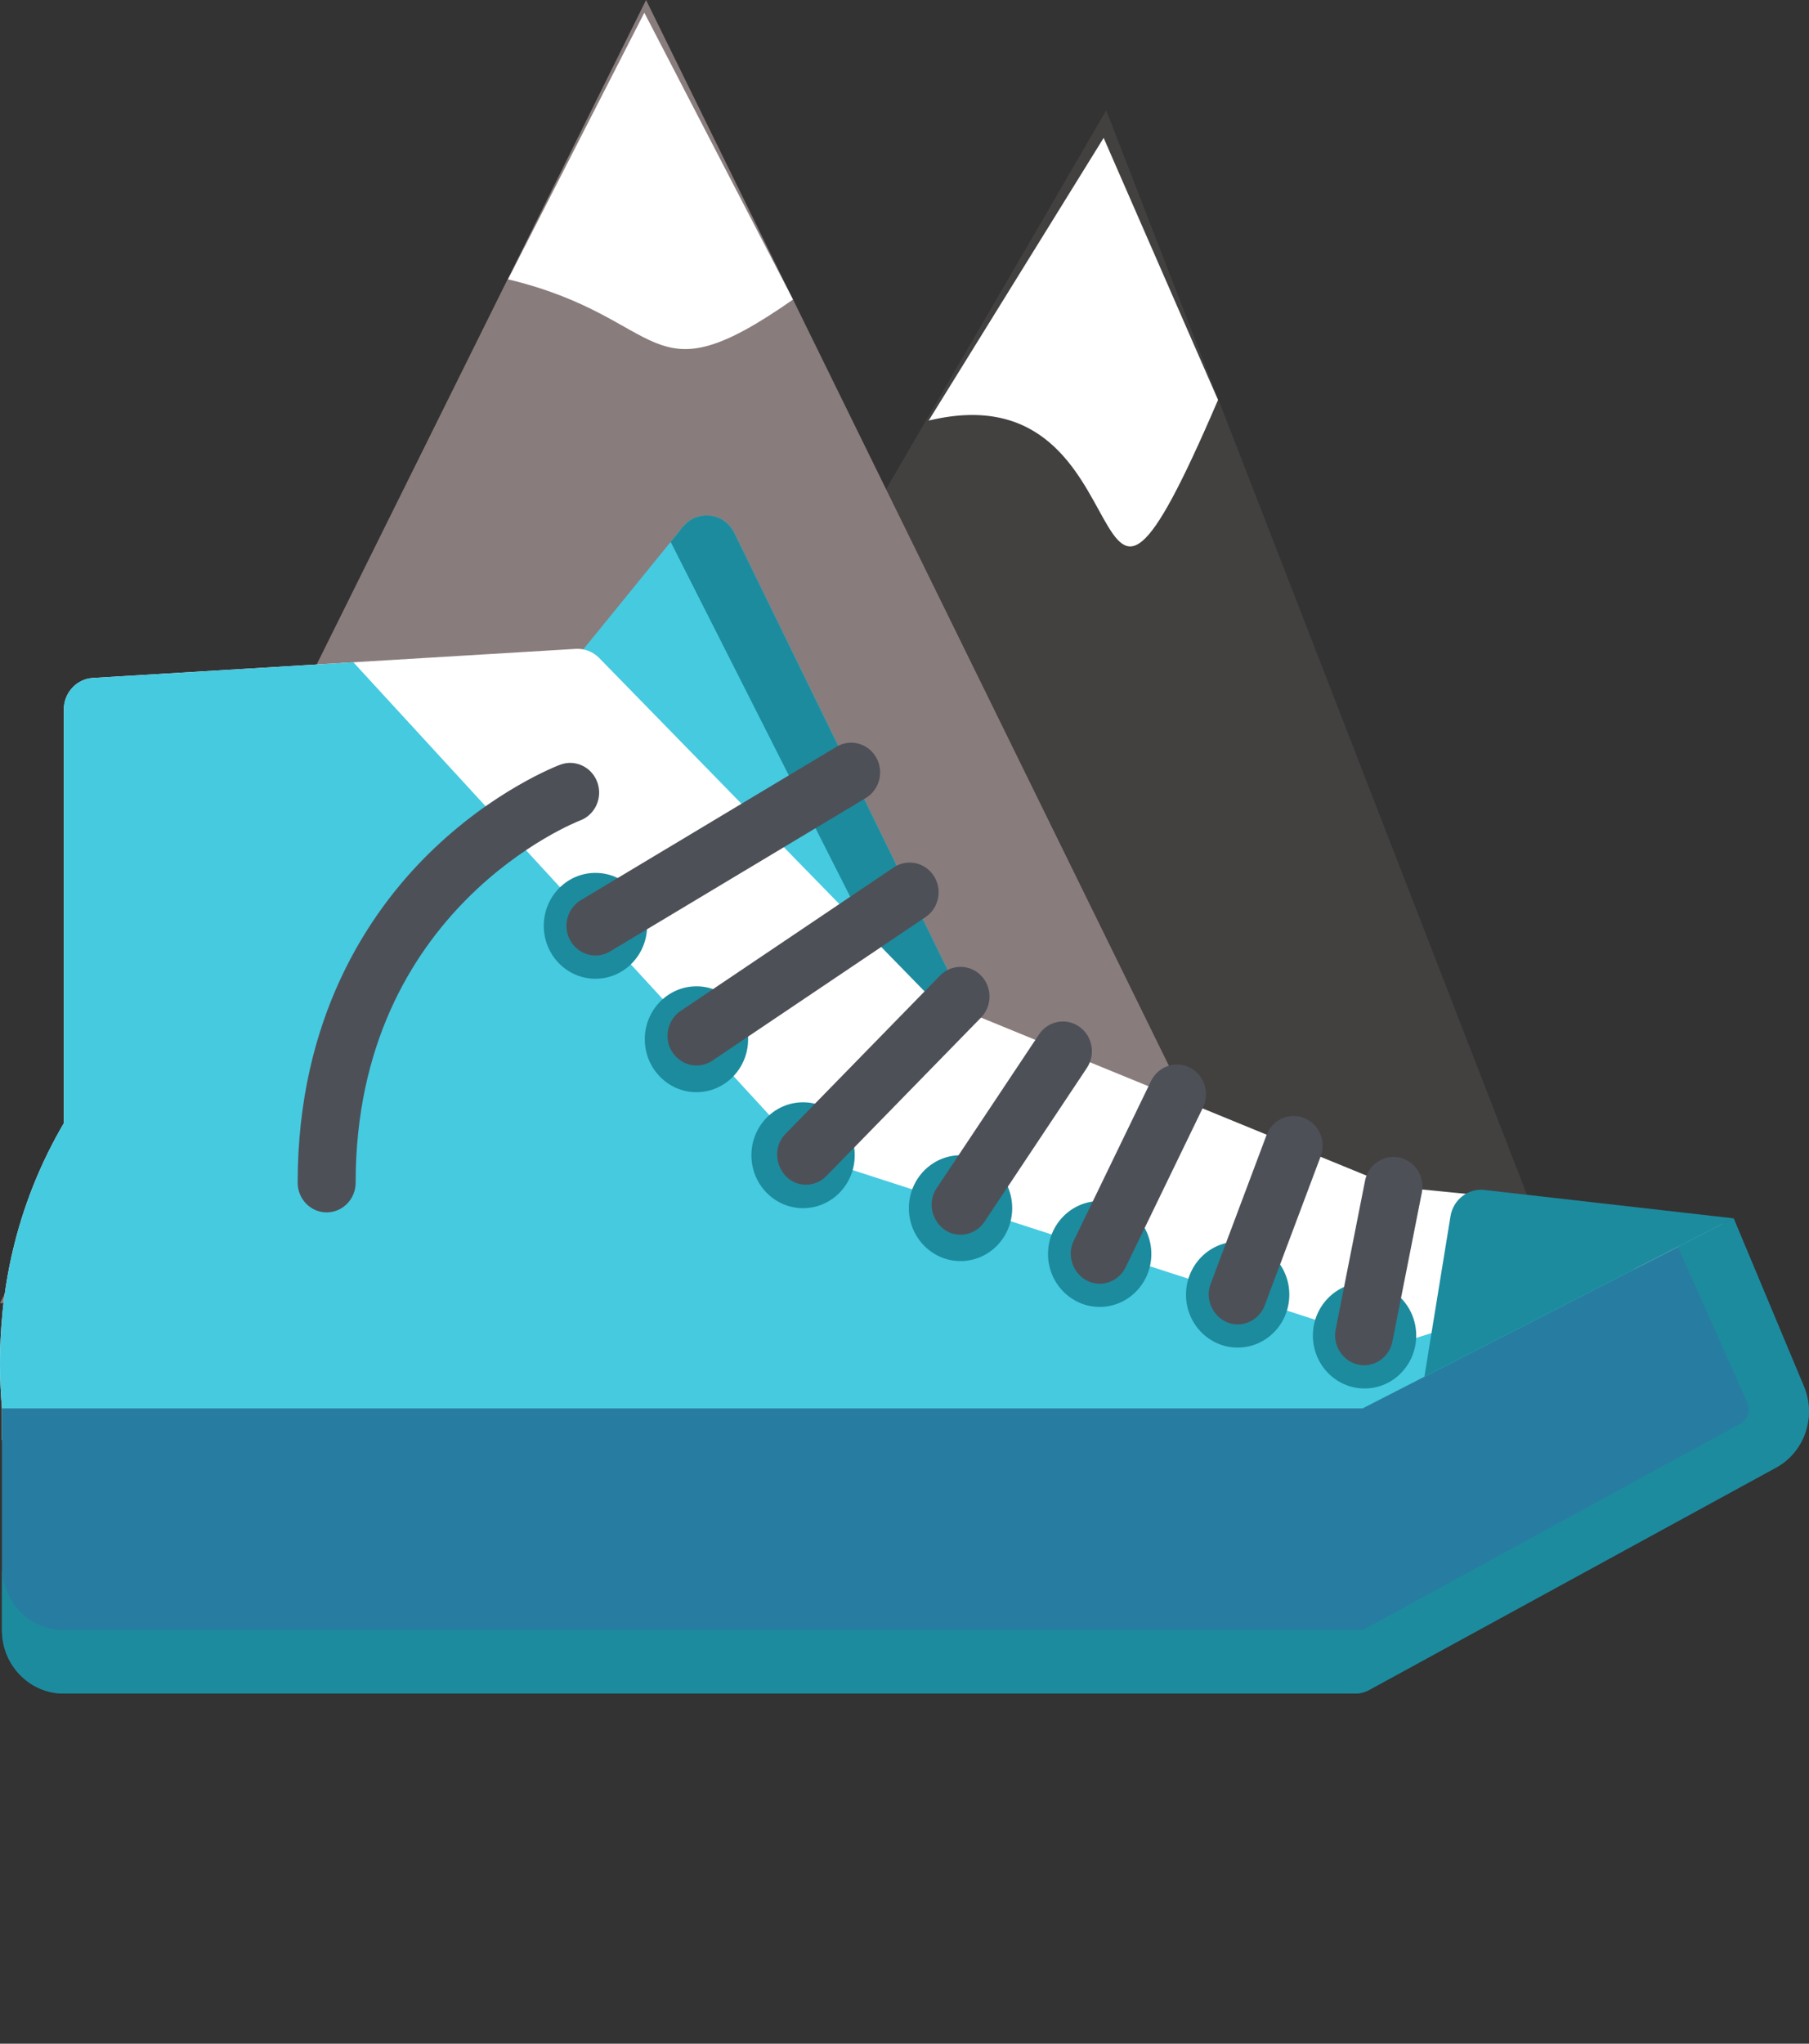 <svg width="62" height="70" viewBox="0 0 62 70" fill="none" xmlns="http://www.w3.org/2000/svg">
<rect x="0" y="0" width="62" height="70" fill="#333333" stroke="none"/>
<path d="M53.507 43.945L14.3 44.398L32.637 12.856L37.913 3.779L41.437 12.856L53.507 43.945Z" fill="#434040"/>
<path d="M0.002 44.635H44.053L22.143 0L0.002 44.635Z" fill="#897C7C"/>
<path d="M27.179 10.26C22.105 13.808 22.947 10.897 17.412 9.567L22.083 0.435L27.179 10.26Z" fill="white"/>
<path d="M41.746 13.698C36.672 25.506 39.67 12.517 31.828 14.406L37.825 4.723L41.746 13.698Z" fill="white"/>
<g clip-path="url(#clip0_3_4896)">
<path d="M23.405 18.045L19.144 23.282L30.801 36.304L32.921 34.134L25.167 18.255C24.826 17.555 23.895 17.444 23.405 18.045Z" fill="#45CAE0"/>
<path d="M23.405 18.045C23.895 17.444 24.826 17.555 25.167 18.255L32.921 34.134L31.57 35.516L22.986 18.56L23.405 18.045Z" fill="#1C8B9E"/>
<path d="M2.187 24.305V38.474C1.814 39.109 1.449 39.832 1.127 40.645C-0.055 43.629 -0.091 46.404 0.067 48.241V49.326H46.698L58.904 42.748C59.368 42.492 59.222 41.775 58.697 41.73L47.758 40.645L32.063 34.216C31.93 34.161 31.809 34.08 31.707 33.976L20.54 22.541C20.326 22.322 20.031 22.206 19.728 22.225L3.185 23.221C2.624 23.255 2.187 23.73 2.187 24.305Z" fill="white"/>
<path d="M1.127 40.645C1.449 39.832 1.814 39.109 2.187 38.474V24.305C2.187 23.73 2.624 23.255 3.184 23.222L12.111 22.684L27.622 39.56L47.758 46.071L59.142 42.484C59.099 42.589 59.021 42.684 58.903 42.748L46.698 49.326H0.067V48.241C-0.091 46.404 -0.055 43.629 1.127 40.645Z" fill="#45CAE0"/>
<path d="M20.407 33.524C19.429 33.524 18.637 32.712 18.637 31.711C18.637 30.71 19.429 29.898 20.407 29.898C21.385 29.898 22.178 30.71 22.178 31.711C22.178 32.712 21.385 33.524 20.407 33.524Z" fill="#1C8B9E"/>
<path d="M23.87 37.409C22.892 37.409 22.099 36.597 22.099 35.596C22.099 34.595 22.892 33.783 23.87 33.783C24.848 33.783 25.64 34.595 25.64 35.596C25.64 36.597 24.848 37.409 23.87 37.409Z" fill="#1C8B9E"/>
<path d="M27.523 41.382C26.545 41.382 25.753 40.571 25.753 39.569C25.753 38.568 26.545 37.756 27.523 37.756C28.501 37.756 29.294 38.568 29.294 39.569C29.294 40.571 28.501 41.382 27.523 41.382Z" fill="#1C8B9E"/>
<path d="M32.92 43.194C31.943 43.194 31.15 42.383 31.15 41.382C31.15 40.38 31.943 39.569 32.92 39.569C33.898 39.569 34.691 40.38 34.691 41.382C34.691 42.383 33.898 43.194 32.92 43.194Z" fill="#1C8B9E"/>
<path d="M37.69 44.764C36.712 44.764 35.919 43.952 35.919 42.951C35.919 41.95 36.712 41.138 37.69 41.138C38.667 41.138 39.46 41.95 39.46 42.951C39.46 43.952 38.667 44.764 37.69 44.764Z" fill="#1C8B9E"/>
<path d="M42.419 46.157C41.441 46.157 40.648 45.345 40.648 44.344C40.648 43.343 41.441 42.531 42.419 42.531C43.396 42.531 44.189 43.343 44.189 44.344C44.189 45.345 43.396 46.157 42.419 46.157Z" fill="#1C8B9E"/>
<path d="M46.768 47.558C45.79 47.558 44.997 46.747 44.997 45.745C44.997 44.744 45.79 43.933 46.768 43.933C47.745 43.933 48.538 44.744 48.538 45.745C48.538 46.747 47.745 47.558 46.768 47.558Z" fill="#1C8B9E"/>
<path d="M23.871 36.495C24.059 36.495 24.248 36.441 24.416 36.328L31.722 31.412C32.181 31.103 32.308 30.472 32.007 30.003C31.705 29.533 31.089 29.403 30.631 29.711L23.325 34.628C22.979 34.861 22.808 35.302 22.904 35.715C23.01 36.167 23.417 36.495 23.871 36.495Z" fill="#4E5058"/>
<path d="M27.621 40.578C27.875 40.578 28.13 40.479 28.323 40.28L33.623 34.853C34.011 34.456 34.011 33.812 33.623 33.414C33.235 33.017 32.606 33.017 32.218 33.414L26.918 38.841C26.306 39.468 26.752 40.578 27.621 40.578Z" fill="#4E5058"/>
<path d="M32.919 42.292C33.236 42.292 33.548 42.136 33.741 41.847L37.251 36.578C37.56 36.114 37.443 35.481 36.99 35.165C36.537 34.847 35.918 34.967 35.609 35.432L32.099 40.701C31.659 41.361 32.133 42.292 32.919 42.292Z" fill="#4E5058"/>
<path d="M37.688 43.97C38.054 43.97 38.406 43.762 38.58 43.404L41.23 37.932C41.473 37.428 41.272 36.818 40.781 36.568C40.289 36.319 39.693 36.524 39.449 37.028L36.799 42.5C36.478 43.163 36.962 43.97 37.688 43.97Z" fill="#4E5058"/>
<path d="M42.418 45.363C42.817 45.363 43.194 45.115 43.346 44.71L45.263 39.608C45.46 39.084 45.205 38.495 44.692 38.293C44.18 38.091 43.605 38.353 43.408 38.878L41.491 43.98C41.245 44.634 41.731 45.363 42.418 45.363Z" fill="#4E5058"/>
<path d="M46.75 46.763C47.214 46.763 47.628 46.43 47.723 45.947L48.731 40.847C48.84 40.296 48.493 39.759 47.955 39.648C47.417 39.536 46.892 39.892 46.784 40.443L45.776 45.544C45.653 46.165 46.131 46.763 46.75 46.763Z" fill="#4E5058"/>
<path d="M20.408 32.728C20.579 32.728 20.752 32.683 20.909 32.588L29.674 27.334C30.147 27.05 30.306 26.426 30.029 25.942C29.752 25.457 29.143 25.294 28.67 25.578L19.905 30.832C19.537 31.053 19.345 31.505 19.437 31.931C19.538 32.392 19.948 32.728 20.408 32.728Z" fill="#4E5058"/>
<path d="M11.195 41.526C11.744 41.526 12.189 41.071 12.189 40.509C12.189 31.088 19.805 28.132 19.882 28.103C20.397 27.91 20.663 27.326 20.474 26.799C20.286 26.271 19.716 25.999 19.2 26.192C19.107 26.227 16.891 27.071 14.678 29.255C12.636 31.272 10.202 34.861 10.202 40.509C10.202 41.071 10.646 41.526 11.195 41.526Z" fill="#4E5058"/>
<path d="M46.698 48.241L59.416 41.73L61.828 47.494C62.262 48.53 61.849 49.734 60.877 50.264L46.932 57.88C46.779 57.964 46.607 58.008 46.433 58.008H2.187C1.016 58.008 0.067 57.036 0.067 55.837V48.241H46.698V48.241H46.698Z" fill="#277DA1"/>
<path d="M2.187 55.837H46.698L59.659 48.759C59.906 48.624 60.008 48.316 59.892 48.055L57.508 42.707L59.415 41.73L61.724 47.247L61.82 47.475C62.255 48.515 61.847 49.723 60.877 50.264L60.876 50.264L46.931 57.88C46.778 57.964 46.607 58.008 46.433 58.008H2.187C1.016 58.008 0.067 57.036 0.067 55.837V53.667C0.067 54.866 1.016 55.837 2.187 55.837Z" fill="#1C8B9E"/>
<path d="M59.416 41.73L48.818 47.156L49.713 41.658C49.806 41.09 50.316 40.694 50.875 40.758L59.416 41.73Z" fill="#1C8B9E"/>
</g>
<defs>
<clipPath id="clip0_3_4896">
<rect width="62" height="63.486" fill="white" transform="matrix(-1 0 0 1 62 6.088)"/>
</clipPath>
</defs>
</svg>

